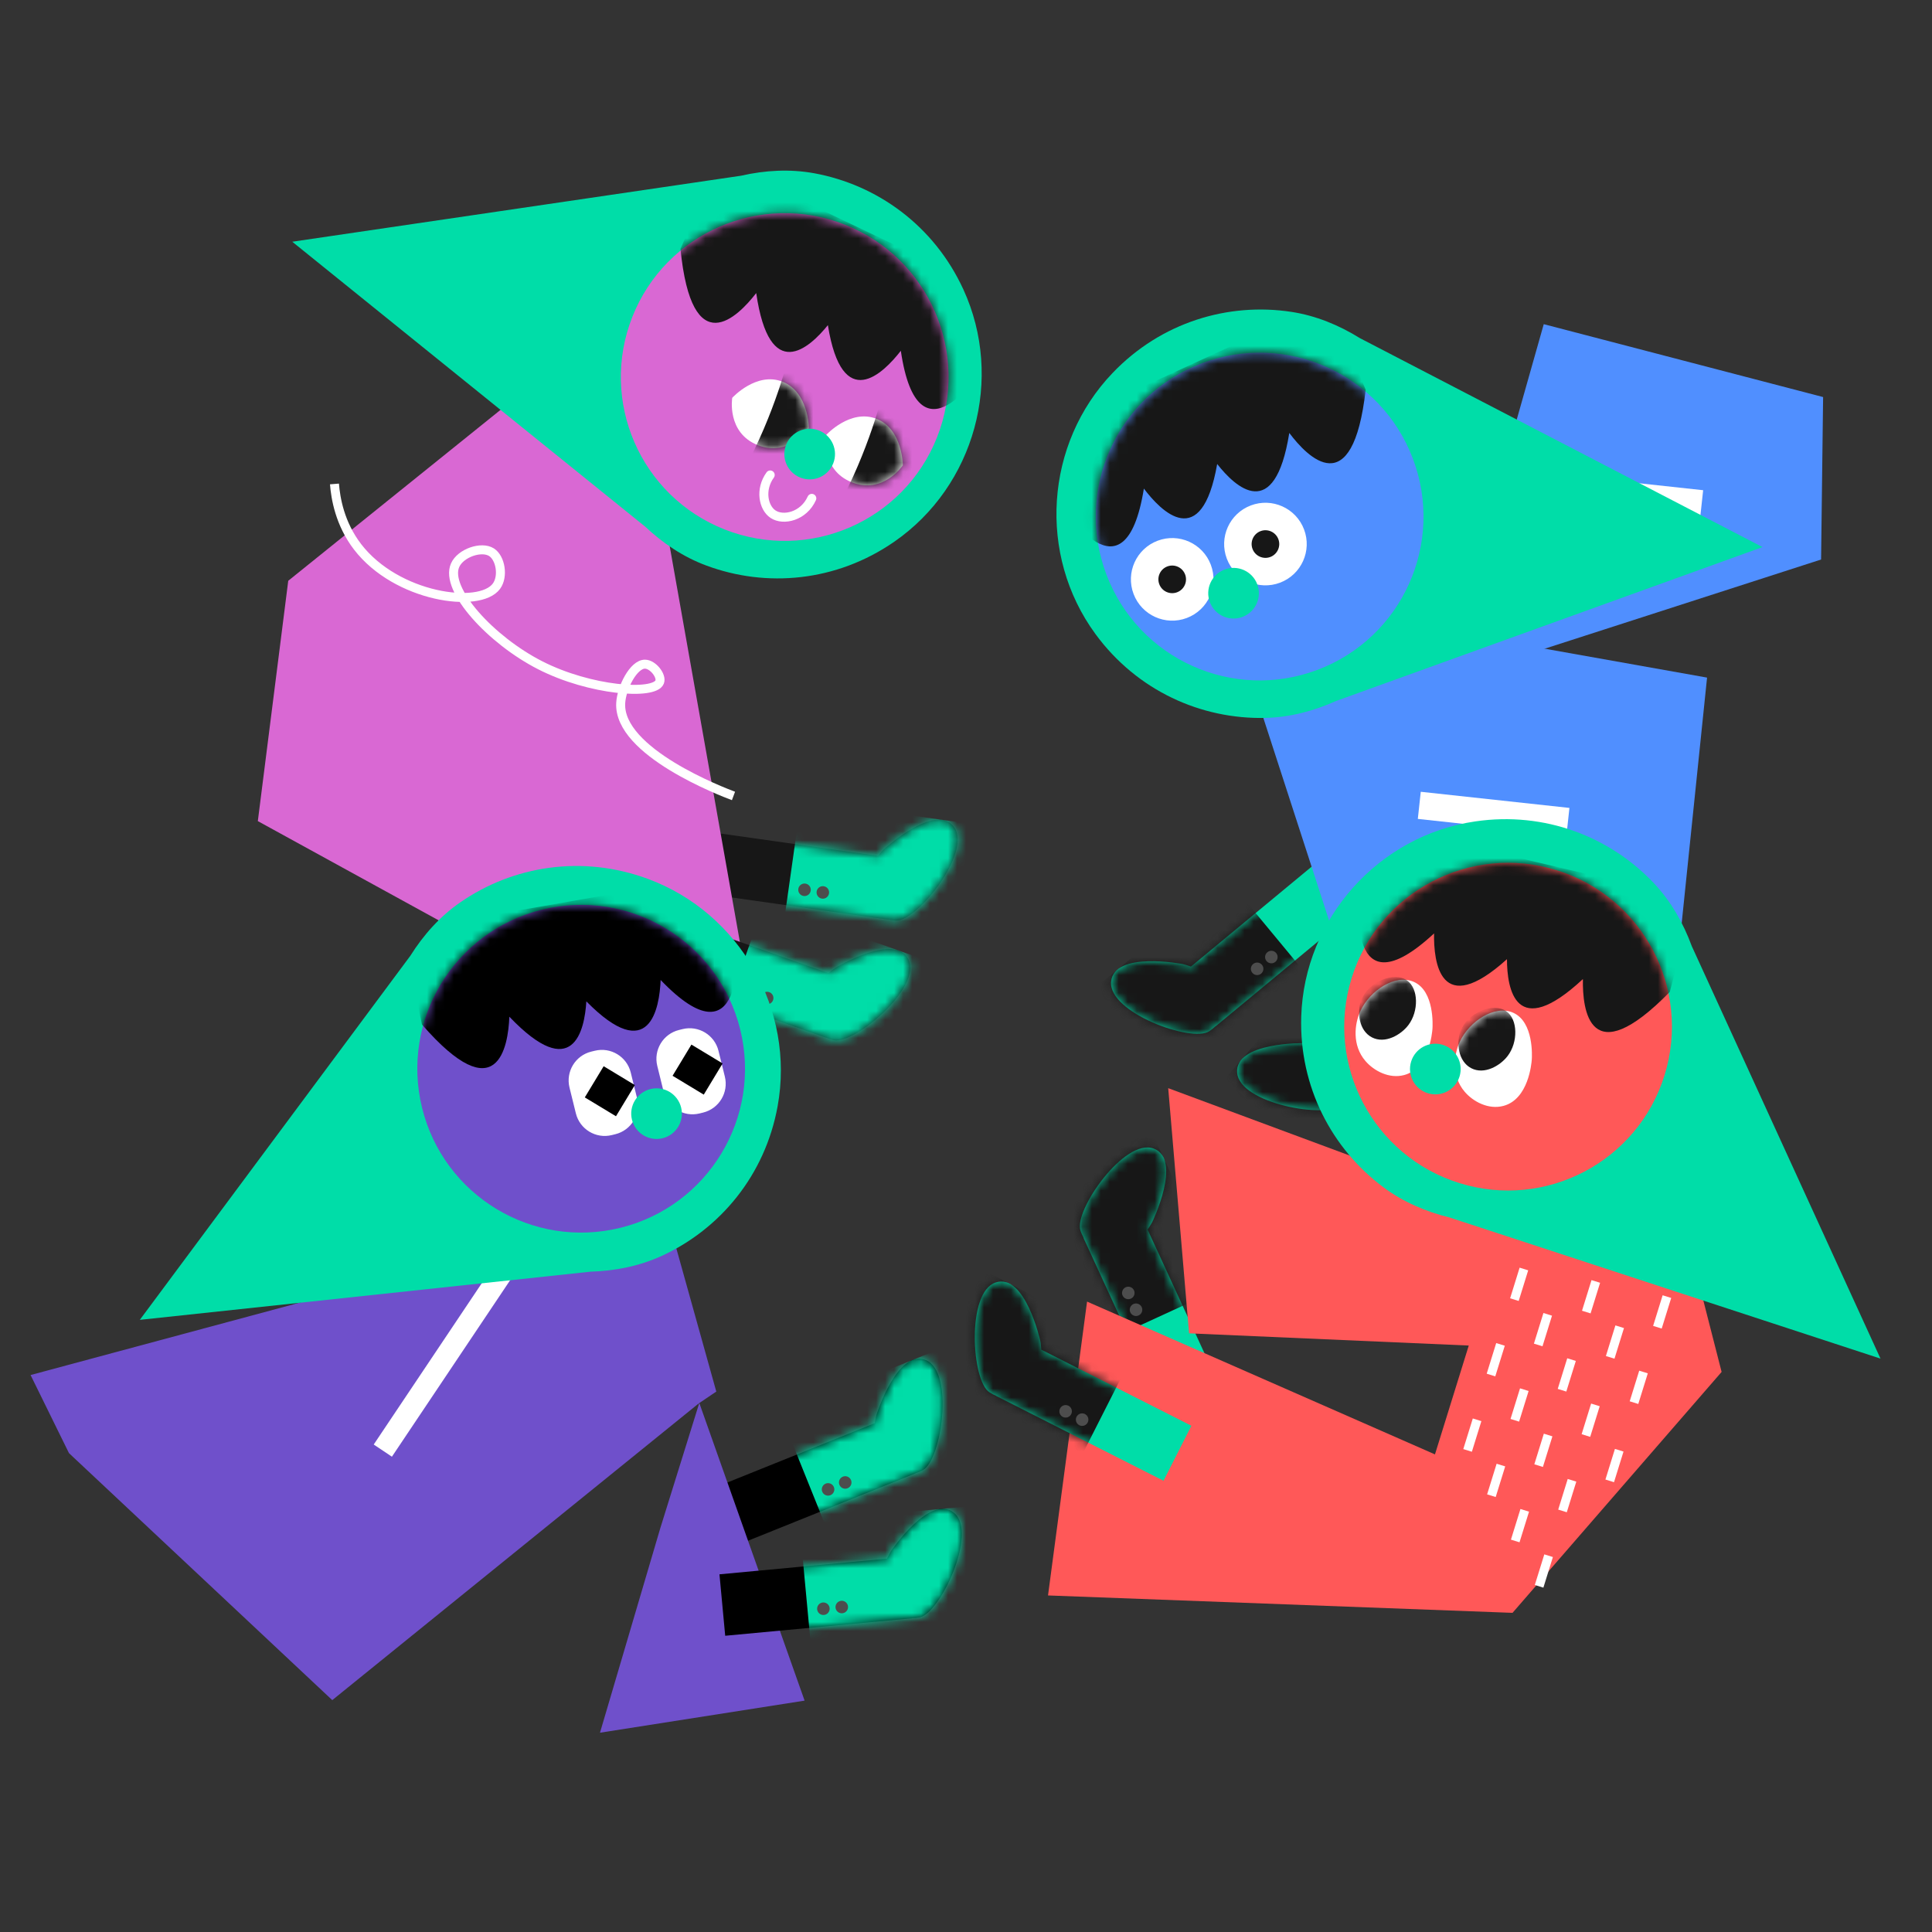 <svg width="215" height="215" viewBox="0 0 215 215" fill="none" xmlns="http://www.w3.org/2000/svg">
<rect x="0" y="0" width="215" height="215" fill="#333333" stroke="none"/>
<g clip-path="url(#clip0_3093_23773)">
<g clip-path="url(#clip1_3093_23773)">
<path d="M151.334 100.915L146.955 95.626L132.532 107.568C132.002 107.375 131.616 107.285 131.616 107.285C131.616 107.285 123.972 105.8 123.648 109.24C123.325 112.681 132.607 116.051 134.559 114.766C134.826 114.594 135.045 114.412 135.244 114.218L135.254 114.229L151.328 100.919L151.334 100.915Z" fill="#00DDA8"/>
<mask id="mask0_3093_23773" style="mask-type:luminance" maskUnits="userSpaceOnUse" x="123" y="95" width="29" height="21">
<path d="M151.334 100.915L146.955 95.626L132.532 107.568C132.002 107.375 131.616 107.285 131.616 107.285C131.616 107.285 123.972 105.8 123.648 109.24C123.325 112.681 132.607 116.051 134.559 114.766C134.826 114.594 135.045 114.412 135.244 114.218L135.254 114.229L151.328 100.919L151.334 100.915Z" fill="white"/>
</mask>
<g mask="url(#mask0_3093_23773)">
<path d="M151.216 115.476L136.562 97.779L118.865 112.432L133.519 130.129L151.216 115.476Z" fill="#171717"/>
</g>
<path d="M141.925 107.041C142.222 106.796 142.263 106.356 142.018 106.06C141.772 105.763 141.333 105.722 141.036 105.967C140.739 106.213 140.698 106.652 140.944 106.949C141.189 107.246 141.629 107.287 141.925 107.041Z" fill="#4D4D4D"/>
<path d="M140.343 108.351C140.64 108.106 140.681 107.666 140.436 107.37C140.19 107.073 139.751 107.032 139.454 107.277C139.157 107.523 139.116 107.962 139.362 108.259C139.607 108.555 140.047 108.597 140.343 108.351Z" fill="#4D4D4D"/>
<path d="M136.015 65.8L155.943 127.213L186.622 107.789L189.968 75.406L136.015 65.8Z" fill="#508FFF"/>
<path d="M160.533 75.851L171.794 36.075L202.882 44.186L202.657 62.265L160.534 75.858L160.533 75.851Z" fill="#508FFF"/>
<path d="M189.533 54.553L172.988 52.757L172.661 55.776L189.205 57.571L189.533 54.553Z" fill="white"/>
<path d="M174.652 89.908L158.108 88.112L157.78 91.131L174.325 92.926L174.652 89.908Z" fill="white"/>
<path d="M148.692 78.005L196.138 60.881L151.336 37.63C149.007 36.18 146.426 35.121 143.712 34.706C136.693 33.636 129.226 35.846 123.817 41.502C116.274 49.376 115.458 61.764 121.904 70.554C126.545 76.884 133.686 80.056 140.806 79.892C143.532 79.83 146.206 79.122 148.692 78.005Z" fill="#00DDA8"/>
<path d="M146.633 74.536C156.05 70.97 160.793 60.447 157.227 51.03C153.662 41.614 143.138 36.871 133.722 40.437C124.305 44.002 119.562 54.526 123.128 63.942C126.693 73.358 137.217 78.101 146.633 74.536Z" fill="#508FFF"/>
<mask id="mask1_3093_23773" style="mask-type:luminance" maskUnits="userSpaceOnUse" x="121" y="39" width="38" height="37">
<path d="M146.633 74.536C156.05 70.97 160.793 60.447 157.227 51.03C153.662 41.614 143.138 36.871 133.722 40.437C124.305 44.002 119.562 54.526 123.128 63.942C126.693 73.358 137.217 78.101 146.633 74.536Z" fill="white"/>
</mask>
<g mask="url(#mask1_3093_23773)">
<path d="M150.148 39.066L140.607 36.859L124.374 44.329L120.141 55.526L118.236 56.272C118.236 56.272 125.151 67.633 127.295 54.372C129.18 56.873 133.71 61.554 135.453 51.636C137.472 54.214 141.852 58.311 143.474 48.198L143.488 48.193C145.478 50.846 150.535 56.113 151.977 43.367L150.145 39.059L150.148 39.066Z" fill="#171717"/>
</g>
<path d="M132.074 68.771C134.448 67.872 135.643 65.219 134.744 62.846C133.846 60.472 131.193 59.277 128.82 60.176C126.446 61.074 125.251 63.727 126.149 66.1C127.048 68.474 129.701 69.669 132.074 68.771Z" fill="white"/>
<path d="M130.991 65.91C131.785 65.61 132.185 64.723 131.884 63.929C131.584 63.135 130.696 62.736 129.903 63.036C129.109 63.337 128.709 64.224 129.01 65.017C129.31 65.811 130.197 66.211 130.991 65.91Z" fill="#171717"/>
<path d="M142.45 64.842C144.823 63.943 146.019 61.291 145.12 58.917C144.221 56.544 141.569 55.348 139.195 56.247C136.822 57.146 135.626 59.798 136.525 62.172C137.424 64.545 140.076 65.741 142.45 64.842Z" fill="white"/>
<path d="M141.367 61.982C142.16 61.681 142.56 60.794 142.26 60C141.959 59.207 141.072 58.807 140.278 59.107C139.485 59.408 139.085 60.295 139.385 61.089C139.686 61.882 140.573 62.282 141.367 61.982Z" fill="#171717"/>
<path d="M138.273 68.652C139.729 68.1 140.462 66.473 139.911 65.018C139.36 63.562 137.733 62.828 136.277 63.38C134.821 63.931 134.088 65.558 134.639 67.014C135.19 68.47 136.818 69.203 138.273 68.652Z" fill="#00DDA8"/>
<path d="M163.515 106.416L158.291 101.959L146.137 116.205C145.582 116.105 145.186 116.083 145.186 116.083C145.186 116.083 137.401 115.934 137.674 119.38C137.947 122.825 147.67 124.548 149.373 122.946C149.605 122.731 149.79 122.514 149.953 122.288L149.965 122.298L163.51 106.422L163.515 106.416Z" fill="#00DDA8"/>
<mask id="mask2_3093_23773" style="mask-type:luminance" maskUnits="userSpaceOnUse" x="137" y="101" width="27" height="23">
<path d="M163.515 106.416L158.291 101.959L146.137 116.205C145.582 116.105 145.186 116.083 145.186 116.083C145.186 116.083 137.401 115.934 137.674 119.38C137.947 122.825 147.67 124.548 149.373 122.946C149.605 122.731 149.79 122.514 149.953 122.288L149.965 122.298L163.51 106.421L163.515 106.416Z" fill="white"/>
</mask>
<g mask="url(#mask2_3093_23773)">
<path d="M165.902 120.78L148.423 105.867L133.511 123.346L150.99 138.259L165.902 120.78Z" fill="#171717"/>
</g>
<path d="M155.3 114.07C155.55 113.777 155.515 113.337 155.222 113.087C154.929 112.837 154.489 112.872 154.239 113.165C153.989 113.457 154.024 113.898 154.317 114.147C154.61 114.397 155.05 114.362 155.3 114.07Z" fill="#4D4D4D"/>
<path d="M153.967 115.632C154.217 115.339 154.182 114.899 153.889 114.649C153.596 114.399 153.156 114.434 152.906 114.727C152.656 115.02 152.691 115.46 152.984 115.71C153.277 115.96 153.717 115.925 153.967 115.632Z" fill="#4D4D4D"/>
</g>
<g clip-path="url(#clip2_3093_23773)">
<path d="M78.211 99.416L79.174 92.614L97.713 95.243C98.066 94.801 98.347 94.526 98.347 94.526C98.347 94.526 104.084 89.258 106.154 92.018C108.232 94.778 102.084 102.513 99.745 102.44C99.43 102.427 99.139 102.392 98.873 102.33L98.872 102.345L78.203 99.416L78.211 99.416Z" fill="#171717"/>
<mask id="mask3_3093_23773" style="mask-type:luminance" maskUnits="userSpaceOnUse" x="78" y="91" width="29" height="12">
<path d="M78.208 99.423L79.172 92.62L97.713 95.245C98.065 94.803 98.346 94.528 98.346 94.528C98.346 94.528 104.085 89.259 106.155 92.018C108.232 94.777 102.081 102.513 99.742 102.441C99.427 102.428 99.137 102.393 98.87 102.331L98.869 102.346L78.2 99.422L78.208 99.423Z" fill="white"/>
</mask>
<g mask="url(#mask3_3093_23773)">
<path d="M85.941 111.763L89.163 89.014L111.912 92.236L108.69 114.985L85.941 111.763Z" fill="#00DDA8"/>
</g>
<path d="M89.483 99.715C89.099 99.689 88.808 99.357 88.834 98.973C88.859 98.589 89.191 98.298 89.575 98.323C89.96 98.349 90.25 98.681 90.225 99.065C90.199 99.45 89.867 99.74 89.483 99.715Z" fill="#4D4D4D"/>
<path d="M91.522 100.008C91.138 99.983 90.847 99.65 90.872 99.266C90.898 98.882 91.23 98.591 91.614 98.617C91.998 98.642 92.289 98.974 92.264 99.359C92.238 99.743 91.906 100.034 91.522 100.008Z" fill="#4D4D4D"/>
<path d="M69.823 34.255L85.478 122.541L28.692 91.376L32.077 64.631L69.819 34.245L69.823 34.255Z" fill="#D968D3"/>
<path d="M81.625 88.576C80.425 88.126 68.761 83.679 69.075 78.234C69.171 76.522 70.509 73.891 71.783 73.911C72.672 73.924 73.674 75.223 73.407 75.899C72.818 77.391 65.685 76.878 60.105 74.029C54.638 71.24 49.455 65.589 50.647 62.901C51.248 61.542 53.573 60.736 54.7 61.455C55.709 62.104 56.043 64.154 55.246 65.234C53.383 67.786 44.13 66.5 39.792 60.853C37.817 58.283 37.347 55.454 37.221 53.856" stroke="white" stroke-miterlimit="10"/>
<path d="M71.769 58.584L32.524 26.901L82.457 19.556C85.133 18.944 87.919 18.788 90.618 19.282C97.599 20.565 103.935 25.091 107.203 32.202C111.759 42.111 108.48 54.082 99.517 60.285C93.06 64.755 85.277 65.42 78.601 62.935C76.041 61.989 73.749 60.446 71.765 58.574L71.769 58.584Z" fill="#00DDA8"/>
<path d="M80.625 58.915C71.261 55.215 66.669 44.625 70.369 35.26C74.069 25.896 84.659 21.304 94.023 25.004C103.388 28.704 107.98 39.294 104.28 48.659C100.58 58.023 89.99 62.615 80.625 58.915Z" fill="#D968D3"/>
<mask id="mask4_3093_23773" style="mask-type:luminance" maskUnits="userSpaceOnUse" x="69" y="23" width="37" height="38">
<path d="M80.625 58.915C71.261 55.215 66.669 44.625 70.369 35.26C74.069 25.896 84.659 21.304 94.023 25.004C103.388 28.704 107.98 39.294 104.28 48.659C100.58 58.023 89.99 62.615 80.625 58.915Z" fill="white"/>
</mask>
<g mask="url(#mask4_3093_23773)">
<path d="M77.616 23.406L87.187 21.336L103.311 29.036L107.384 40.293L109.279 41.066C109.279 41.066 102.202 52.327 100.247 39.037C98.326 41.511 93.73 46.127 92.129 36.184C90.074 38.734 85.635 42.767 84.158 32.632L84.144 32.627C82.116 35.251 76.985 40.446 75.725 27.68L77.618 23.399L77.616 23.406Z" fill="#171717"/>
</g>
<path d="M100.47 51.772C100.47 51.772 100.459 47.761 97.545 46.61C94.631 45.459 91.944 48.403 91.944 48.403C91.944 48.403 91.295 52.289 94.795 53.672C98.295 55.055 100.477 51.775 100.477 51.775L100.47 51.772Z" fill="white"/>
<mask id="mask5_3093_23773" style="mask-type:luminance" maskUnits="userSpaceOnUse" x="91" y="46" width="10" height="9">
<path d="M100.47 51.772C100.47 51.772 100.459 47.761 97.545 46.61C94.631 45.459 91.944 48.403 91.944 48.403C91.944 48.403 91.295 52.289 94.795 53.672C98.295 55.055 100.477 51.775 100.477 51.775L100.47 51.772Z" fill="white"/>
</mask>
<g mask="url(#mask5_3093_23773)">
<path d="M93.175 56.547C96.709 50.173 98.258 43.684 98.258 43.684L102.313 48.985L100.982 53.803L93.175 56.547Z" fill="#171717"/>
</g>
<path d="M90.013 47.64C90.013 47.64 90.001 43.63 87.087 42.478C84.173 41.327 81.486 44.271 81.486 44.271C81.486 44.271 80.837 48.158 84.337 49.54C87.837 50.923 90.02 47.643 90.02 47.643L90.013 47.64Z" fill="white"/>
<mask id="mask6_3093_23773" style="mask-type:luminance" maskUnits="userSpaceOnUse" x="81" y="42" width="10" height="8">
<path d="M90.013 47.64C90.013 47.64 90.001 43.63 87.087 42.478C84.173 41.327 81.486 44.271 81.486 44.271C81.486 44.271 80.837 48.158 84.337 49.54C87.837 50.923 90.02 47.643 90.02 47.643L90.013 47.64Z" fill="white"/>
</mask>
<g mask="url(#mask6_3093_23773)">
<path d="M82.718 52.415C86.252 46.041 87.8 39.552 87.8 39.552L91.855 44.854L90.524 49.672L82.718 52.415Z" fill="#171717"/>
</g>
<path d="M89.069 53.151C87.621 52.579 86.911 50.941 87.483 49.494C88.055 48.046 89.692 47.336 91.14 47.908C92.588 48.48 93.298 50.117 92.726 51.565C92.154 53.013 90.516 53.723 89.069 53.151Z" fill="#00DDA8"/>
<path d="M90.341 55.459C89.436 57.463 87.18 57.991 86.026 57.22C84.947 56.504 84.54 54.473 85.711 52.856" stroke="white" stroke-miterlimit="10" stroke-linecap="round"/>
<path d="M72.256 108.538L74.538 102.063L92.197 108.291C92.627 107.924 92.959 107.714 92.959 107.714C92.959 107.714 99.616 103.678 101.11 106.794C102.597 109.908 95.057 116.285 92.778 115.751C92.472 115.676 92.2 115.585 91.946 115.474L91.943 115.489L72.254 108.546L72.256 108.538Z" fill="#171717"/>
<mask id="mask7_3093_23773" style="mask-type:luminance" maskUnits="userSpaceOnUse" x="72" y="102" width="30" height="14">
<path d="M72.255 108.539L74.537 102.064L92.198 108.291C92.628 107.924 92.959 107.714 92.959 107.714C92.959 107.714 99.617 103.678 101.111 106.794C102.598 109.908 95.057 116.284 92.779 115.75C92.472 115.675 92.2 115.584 91.946 115.473L91.944 115.488L72.254 108.546L72.255 108.539Z" fill="white"/>
</mask>
<g mask="url(#mask7_3093_23773)">
<path d="M77.402 122.168L85.042 100.499L106.711 108.139L99.071 129.808L77.402 122.168Z" fill="#00DDA8"/>
</g>
<path d="M83.303 111.068C82.925 110.994 82.678 110.628 82.752 110.25C82.825 109.872 83.191 109.626 83.569 109.699C83.947 109.773 84.194 110.139 84.12 110.516C84.047 110.894 83.681 111.141 83.303 111.068Z" fill="#4D4D4D"/>
<path d="M85.24 111.75C84.862 111.676 84.615 111.31 84.689 110.932C84.762 110.554 85.128 110.308 85.506 110.381C85.884 110.455 86.131 110.821 86.057 111.199C85.984 111.576 85.618 111.823 85.24 111.75Z" fill="#4D4D4D"/>
</g>
<g clip-path="url(#clip3_3093_23773)">
<path d="M82.542 171.739L79.976 165.366L97.349 158.378C97.433 157.818 97.54 157.44 97.54 157.44C97.54 157.44 99.876 150.01 103.048 151.365C106.227 152.718 104.767 162.491 102.705 163.597C102.426 163.742 102.157 163.858 101.895 163.936L101.901 163.95L82.535 171.743L82.542 171.739Z" fill="black"/>
<mask id="mask8_3093_23773" style="mask-type:luminance" maskUnits="userSpaceOnUse" x="79" y="151" width="26" height="21">
<path d="M82.542 171.739L79.976 165.366L97.349 158.378C97.433 157.818 97.54 157.44 97.54 157.44C97.54 157.44 99.876 150.01 103.048 151.365C106.227 152.718 104.767 162.491 102.705 163.597C102.426 163.742 102.157 163.858 101.895 163.936L101.901 163.95L82.535 171.743L82.542 171.739Z" fill="white"/>
</mask>
<g mask="url(#mask8_3093_23773)">
<path d="M95.406 178.58L86.827 157.266L108.142 148.687L116.72 170.002L95.406 178.58Z" fill="#00DDA8"/>
</g>
<path d="M92.458 166.371C92.112 166.541 91.695 166.398 91.525 166.053C91.355 165.707 91.497 165.29 91.843 165.12C92.188 164.95 92.606 165.092 92.776 165.438C92.946 165.783 92.803 166.201 92.458 166.371Z" fill="#4D4D4D"/>
<path d="M94.367 165.599C94.022 165.769 93.604 165.627 93.434 165.281C93.264 164.936 93.406 164.518 93.752 164.348C94.098 164.178 94.515 164.321 94.685 164.666C94.855 165.012 94.713 165.429 94.367 165.599Z" fill="#4D4D4D"/>
<path d="M-0.477 154.062L36.976 189.196L77.819 156.128L73.485 170.044L66.768 192.823L89.539 189.252L77.823 156.134L79.712 154.859L73.907 134.058L-0.477 154.062Z" fill="#6F50CB"/>
<path d="M80.703 182.033L80.065 175.196L98.713 173.453C98.955 172.942 99.158 172.608 99.158 172.608C99.158 172.608 103.513 166.157 106.173 168.357C108.834 170.557 104.647 179.507 102.357 179.981C102.045 180.043 101.76 180.075 101.485 180.076L101.492 180.09L80.703 182.033Z" fill="black"/>
<mask id="mask9_3093_23773" style="mask-type:luminance" maskUnits="userSpaceOnUse" x="80" y="167" width="28" height="16">
<path d="M80.703 182.033L80.065 175.196L98.713 173.453C98.955 172.942 99.158 172.608 99.158 172.608C99.158 172.608 103.513 166.157 106.173 168.357C108.834 170.557 104.647 179.507 102.357 179.981C102.045 180.043 101.76 180.075 101.485 180.076L101.492 180.09L80.703 182.033Z" fill="white"/>
</mask>
<g mask="url(#mask9_3093_23773)">
<path d="M91.092 192.264L88.953 169.388L111.829 167.249L113.968 190.125L91.092 192.264Z" fill="#00DDA8"/>
</g>
<path d="M91.937 179.65C91.591 179.82 91.173 179.678 91.003 179.332C90.834 178.987 90.976 178.569 91.321 178.399C91.667 178.229 92.085 178.372 92.255 178.717C92.424 179.063 92.282 179.48 91.937 179.65Z" fill="#4D4D4D"/>
<path d="M93.983 179.463C93.638 179.633 93.22 179.49 93.05 179.145C92.88 178.799 93.022 178.381 93.368 178.212C93.713 178.042 94.131 178.184 94.301 178.53C94.471 178.875 94.329 179.293 93.983 179.463Z" fill="#4D4D4D"/>
<path d="M41.589 160.751L55.515 139.962L57.539 141.318L43.613 162.107L41.589 160.751Z" fill="white"/>
<path d="M65.711 141.517L15.558 146.879L45.664 106.365C47.127 104.035 48.978 101.958 51.243 100.403C57.081 96.37 64.765 95.093 72.105 97.808C82.333 101.586 88.488 112.368 86.539 123.094C85.139 130.82 80.104 136.794 73.632 139.764C71.156 140.9 68.44 141.438 65.718 141.515L65.711 141.517Z" fill="#00DDA8"/>
<path d="M69.039 136.635C59.263 139.045 49.384 133.074 46.974 123.298C44.564 113.522 50.535 103.643 60.311 101.233C70.087 98.823 79.966 104.794 82.376 114.57C84.786 124.346 78.815 134.225 69.039 136.635Z" fill="#6F50CB"/>
<mask id="mask10_3093_23773" style="mask-type:luminance" maskUnits="userSpaceOnUse" x="46" y="100" width="37" height="38">
<path d="M69.039 136.635C59.263 139.045 49.384 133.074 46.974 123.298C44.564 113.522 50.535 103.643 60.311 101.233C70.087 98.823 79.966 104.794 82.376 114.57C84.786 124.346 78.815 134.225 69.039 136.635Z" fill="white"/>
</mask>
<g mask="url(#mask10_3093_23773)">
<path d="M46.017 109.428L52.619 102.195L70.223 99.129L80.064 105.944L82.056 105.476C82.056 105.476 82.813 118.755 73.519 109.056C73.388 112.184 72.316 118.61 65.25 111.434C65.052 114.702 63.772 120.562 56.696 113.157L56.681 113.161C56.549 116.475 55.376 123.682 46.953 114.007L46.016 109.421L46.017 109.428Z" fill="black"/>
</g>
<path d="M75.563 114.62L75.956 114.523C77.729 114.086 79.52 115.169 79.957 116.942L80.664 119.809C81.101 121.582 80.019 123.374 78.246 123.811L77.853 123.908C76.08 124.345 74.289 123.262 73.852 121.489L73.145 118.621C72.708 116.849 73.79 115.057 75.563 114.62Z" fill="white"/>
<path d="M74.846 119.716L76.944 116.245L80.414 118.343L78.317 121.814L74.846 119.716Z" fill="black"/>
<path d="M65.796 117.028L66.189 116.932C67.961 116.495 69.753 117.577 70.19 119.35L70.897 122.218C71.334 123.99 70.251 125.782 68.478 126.219L68.085 126.316C66.313 126.753 64.521 125.67 64.084 123.897L63.377 121.03C62.94 119.257 64.023 117.466 65.796 117.028Z" fill="white"/>
<path d="M65.079 122.123L67.177 118.653L70.647 120.75L68.549 124.221L65.079 122.123Z" fill="black"/>
<path d="M73.739 126.667C72.227 127.039 70.7 126.116 70.327 124.605C69.954 123.093 70.878 121.566 72.389 121.193C73.9 120.821 75.428 121.744 75.8 123.255C76.173 124.767 75.25 126.294 73.739 126.667Z" fill="#00DDA8"/>
</g>
<g clip-path="url(#clip4_3093_23773)">
<path d="M129.29 156.708L135.531 153.837L127.707 136.828C128.031 136.365 128.215 136.017 128.215 136.017C128.215 136.017 131.621 129.013 128.38 127.814C125.139 126.615 119.489 134.716 120.235 136.934C120.332 137.234 120.459 137.496 120.586 137.735L120.567 137.744L129.29 156.708Z" fill="#00DDA8"/>
<mask id="mask11_3093_23773" style="mask-type:luminance" maskUnits="userSpaceOnUse" x="120" y="127" width="16" height="30">
<path d="M129.292 156.708L135.532 153.838L127.706 136.827C128.029 136.363 128.214 136.016 128.214 136.016C128.214 136.016 131.619 129.011 128.378 127.812C125.136 126.613 119.488 134.713 120.234 136.932C120.331 137.231 120.458 137.494 120.585 137.733L120.566 137.742L129.292 156.708Z" fill="white"/>
</mask>
<g mask="url(#mask11_3093_23773)">
<path d="M115.242 152.844L136.114 143.243L126.512 122.368L105.639 131.969L115.242 152.844Z" fill="#171717"/>
</g>
<path d="M126.663 145.098C126.301 144.964 125.9 145.149 125.767 145.51C125.633 145.871 125.818 146.272 126.179 146.406C126.54 146.539 126.941 146.355 127.075 145.994C127.208 145.633 127.024 145.232 126.663 145.098Z" fill="#4D4D4D"/>
<path d="M125.803 143.23C125.442 143.096 125.041 143.281 124.908 143.642C124.774 144.003 124.958 144.404 125.32 144.537C125.681 144.671 126.082 144.486 126.215 144.125C126.349 143.764 126.164 143.363 125.803 143.23Z" fill="#4D4D4D"/>
<path d="M168.318 179.483L191.587 152.673L182.586 117.5L170.942 136.294L130.002 121.095L132.324 148.378L163.449 149.737L159.688 161.85L120.972 144.846L116.627 177.547L168.318 179.483Z" fill="#FF5858"/>
<path d="M129.479 164.79L132.581 158.662L115.877 150.193C115.844 149.63 115.774 149.245 115.774 149.245C115.774 149.245 114.088 141.643 110.804 142.717C107.52 143.791 108.125 153.653 110.093 154.926C110.357 155.1 110.615 155.229 110.866 155.335L110.866 155.35L129.479 164.783L129.479 164.79Z" fill="#00DDA8"/>
<mask id="mask12_3093_23773" style="mask-type:luminance" maskUnits="userSpaceOnUse" x="108" y="142" width="25" height="23">
<path d="M129.479 164.79L132.581 158.662L115.877 150.193C115.844 149.63 115.774 149.245 115.774 149.245C115.774 149.245 114.088 141.643 110.804 142.717C107.52 143.791 108.125 153.653 110.093 154.926C110.357 155.1 110.615 155.229 110.866 155.335L110.866 155.35L129.479 164.783L129.479 164.79Z" fill="white"/>
</mask>
<g mask="url(#mask12_3093_23773)">
<path d="M116.064 170.49L126.452 149.997L105.959 139.609L95.571 160.102L116.064 170.49Z" fill="#171717"/>
</g>
<path d="M120.446 157.285C120.062 157.272 119.739 157.574 119.726 157.959C119.713 158.343 120.015 158.666 120.399 158.679C120.784 158.692 121.107 158.39 121.12 158.006C121.133 157.621 120.831 157.298 120.446 157.285Z" fill="#4D4D4D"/>
<path d="M118.61 156.361C118.225 156.348 117.903 156.649 117.89 157.034C117.877 157.419 118.178 157.742 118.563 157.754C118.948 157.767 119.27 157.466 119.283 157.081C119.296 156.696 118.995 156.374 118.61 156.361Z" fill="#4D4D4D"/>
<path d="M179.135 164.795L180.193 161.388" stroke="white" stroke-miterlimit="10"/>
<path d="M176.486 159.75L177.544 156.342" stroke="white" stroke-miterlimit="10"/>
<path d="M173.828 154.71L174.886 151.302" stroke="white" stroke-miterlimit="10"/>
<path d="M171.177 149.672L172.235 146.264" stroke="white" stroke-miterlimit="10"/>
<path d="M168.528 144.627L169.586 141.219" stroke="white" stroke-miterlimit="10"/>
<path d="M173.881 168.141L174.939 164.733" stroke="white" stroke-miterlimit="10"/>
<path d="M171.223 163.1L172.281 159.693" stroke="white" stroke-miterlimit="10"/>
<path d="M168.574 158.055L169.632 154.647" stroke="white" stroke-miterlimit="10"/>
<path d="M165.923 153.017L166.981 149.609" stroke="white" stroke-miterlimit="10"/>
<path d="M171.276 176.531L172.334 173.124" stroke="white" stroke-miterlimit="10"/>
<path d="M168.62 171.484L169.678 168.076" stroke="white" stroke-miterlimit="10"/>
<path d="M184.443 147.699L185.501 144.292" stroke="white" stroke-miterlimit="10"/>
<path d="M181.837 156.09L182.895 152.682" stroke="white" stroke-miterlimit="10"/>
<path d="M179.187 151.052L180.245 147.644" stroke="white" stroke-miterlimit="10"/>
<path d="M176.529 146.011L177.587 142.604" stroke="white" stroke-miterlimit="10"/>
<path d="M165.969 166.446L167.027 163.038" stroke="white" stroke-miterlimit="10"/>
<path d="M163.318 161.408L164.376 158" stroke="white" stroke-miterlimit="10"/>
<path d="M161.333 135.493L209.269 151.192L188.268 105.292C187.326 102.715 185.943 100.292 184.059 98.294C179.186 93.132 171.941 90.278 164.196 91.406C153.405 92.969 145.137 102.231 144.806 113.132C144.567 120.978 148.243 127.873 153.955 132.127C156.142 133.756 158.685 134.844 161.333 135.493Z" fill="#00DDA8"/>
<path d="M173.231 96.84C163.615 93.855 153.4 99.23 150.414 108.846C147.429 118.461 152.804 128.677 162.42 131.662C172.036 134.648 182.251 129.273 185.237 119.657C188.222 110.041 182.847 99.826 173.231 96.84Z" fill="#FF5858"/>
<mask id="mask13_3093_23773" style="mask-type:luminance" maskUnits="userSpaceOnUse" x="149" y="96" width="38" height="37">
<path d="M173.231 96.84C163.615 93.855 153.4 99.23 150.414 108.846C147.429 118.461 152.804 128.677 162.42 131.662C172.036 134.648 182.251 129.273 185.237 119.657C188.222 110.041 182.847 99.826 173.231 96.84Z" fill="white"/>
</mask>
<g mask="url(#mask13_3093_23773)">
<path d="M187.019 105.877L180.858 98.266L163.466 94.162L153.238 100.382L151.277 99.796C151.277 99.796 149.735 113.007 159.587 103.875C159.533 107.006 160.222 113.484 167.701 106.74C167.705 110.014 168.636 115.939 176.138 108.967L176.152 108.971C176.088 112.288 176.832 119.551 185.813 110.393L187.021 105.87L187.019 105.877Z" fill="#171717"/>
</g>
<path d="M156.264 119.634C159.04 118.886 159.377 114.917 159.409 114.487C159.43 114.164 159.656 110.302 157.34 109.269C155.279 108.347 152.456 110.233 151.405 112.481C150.706 113.975 150.468 116.335 151.935 118.054C152.883 119.173 154.602 120.083 156.264 119.634Z" fill="white"/>
<mask id="mask14_3093_23773" style="mask-type:luminance" maskUnits="userSpaceOnUse" x="150" y="109" width="10" height="11">
<path d="M156.264 119.634C159.04 118.886 159.377 114.917 159.409 114.487C159.43 114.164 159.656 110.302 157.34 109.269C155.279 108.347 152.456 110.233 151.405 112.481C150.706 113.975 150.468 116.335 151.935 118.054C152.883 119.173 154.602 120.083 156.264 119.634Z" fill="white"/>
</mask>
<g mask="url(#mask14_3093_23773)">
<path d="M151.494 111.284C150.977 112.623 151.216 114.683 152.669 115.44C154.128 116.2 155.902 115.165 156.726 114.078C157.891 112.548 157.877 110.016 156.575 109.102C155.124 108.087 152.286 109.238 151.494 111.284Z" fill="#171717"/>
</g>
<path d="M167.318 123.065C170.093 122.318 170.431 118.349 170.462 117.919C170.484 117.596 170.71 113.734 168.393 112.701C166.333 111.778 163.51 113.665 162.459 115.913C161.759 117.407 161.521 119.766 162.989 121.486C163.937 122.604 165.656 123.515 167.318 123.065Z" fill="white"/>
<mask id="mask15_3093_23773" style="mask-type:luminance" maskUnits="userSpaceOnUse" x="161" y="112" width="10" height="12">
<path d="M167.318 123.065C170.093 122.318 170.431 118.349 170.462 117.919C170.484 117.596 170.71 113.734 168.393 112.701C166.333 111.778 163.51 113.665 162.459 115.913C161.759 117.407 161.521 119.766 162.989 121.486C163.937 122.604 165.656 123.515 167.318 123.065Z" fill="white"/>
</mask>
<g mask="url(#mask15_3093_23773)">
<path d="M162.548 114.716C162.03 116.055 162.27 118.115 163.722 118.872C165.182 119.631 166.955 118.596 167.779 117.51C168.945 115.98 168.931 113.448 167.629 112.534C166.178 111.518 163.34 112.67 162.548 114.716Z" fill="#171717"/>
</g>
<path d="M160.565 116.275C159.078 115.813 157.499 116.644 157.037 118.131C156.575 119.618 157.406 121.197 158.893 121.659C160.38 122.12 161.959 121.289 162.421 119.802C162.882 118.316 162.051 116.736 160.565 116.275Z" fill="#00DDA8"/>
</g>
</g>
<defs>
<clipPath id="clip0_3093_23773">
<rect width="215" height="215" fill="white"/>
</clipPath>
<clipPath id="clip1_3093_23773">
<rect width="101.2" height="101.2" fill="white" transform="translate(104.83 33.296) rotate(-7.197)"/>
</clipPath>
<clipPath id="clip2_3093_23773">
<rect width="101.2" height="101.2" fill="white" transform="matrix(-0.93 -0.367 -0.367 0.93 136.128 35.187)"/>
</clipPath>
<clipPath id="clip3_3093_23773">
<rect width="101.2" height="101.2" fill="white" transform="matrix(-0.897 0.441 0.441 0.897 80.816 81.21)"/>
</clipPath>
<clipPath id="clip4_3093_23773">
<rect width="101.2" height="101.2" fill="white" transform="translate(128.808 76.502) rotate(17.248)"/>
</clipPath>
</defs>
</svg>

